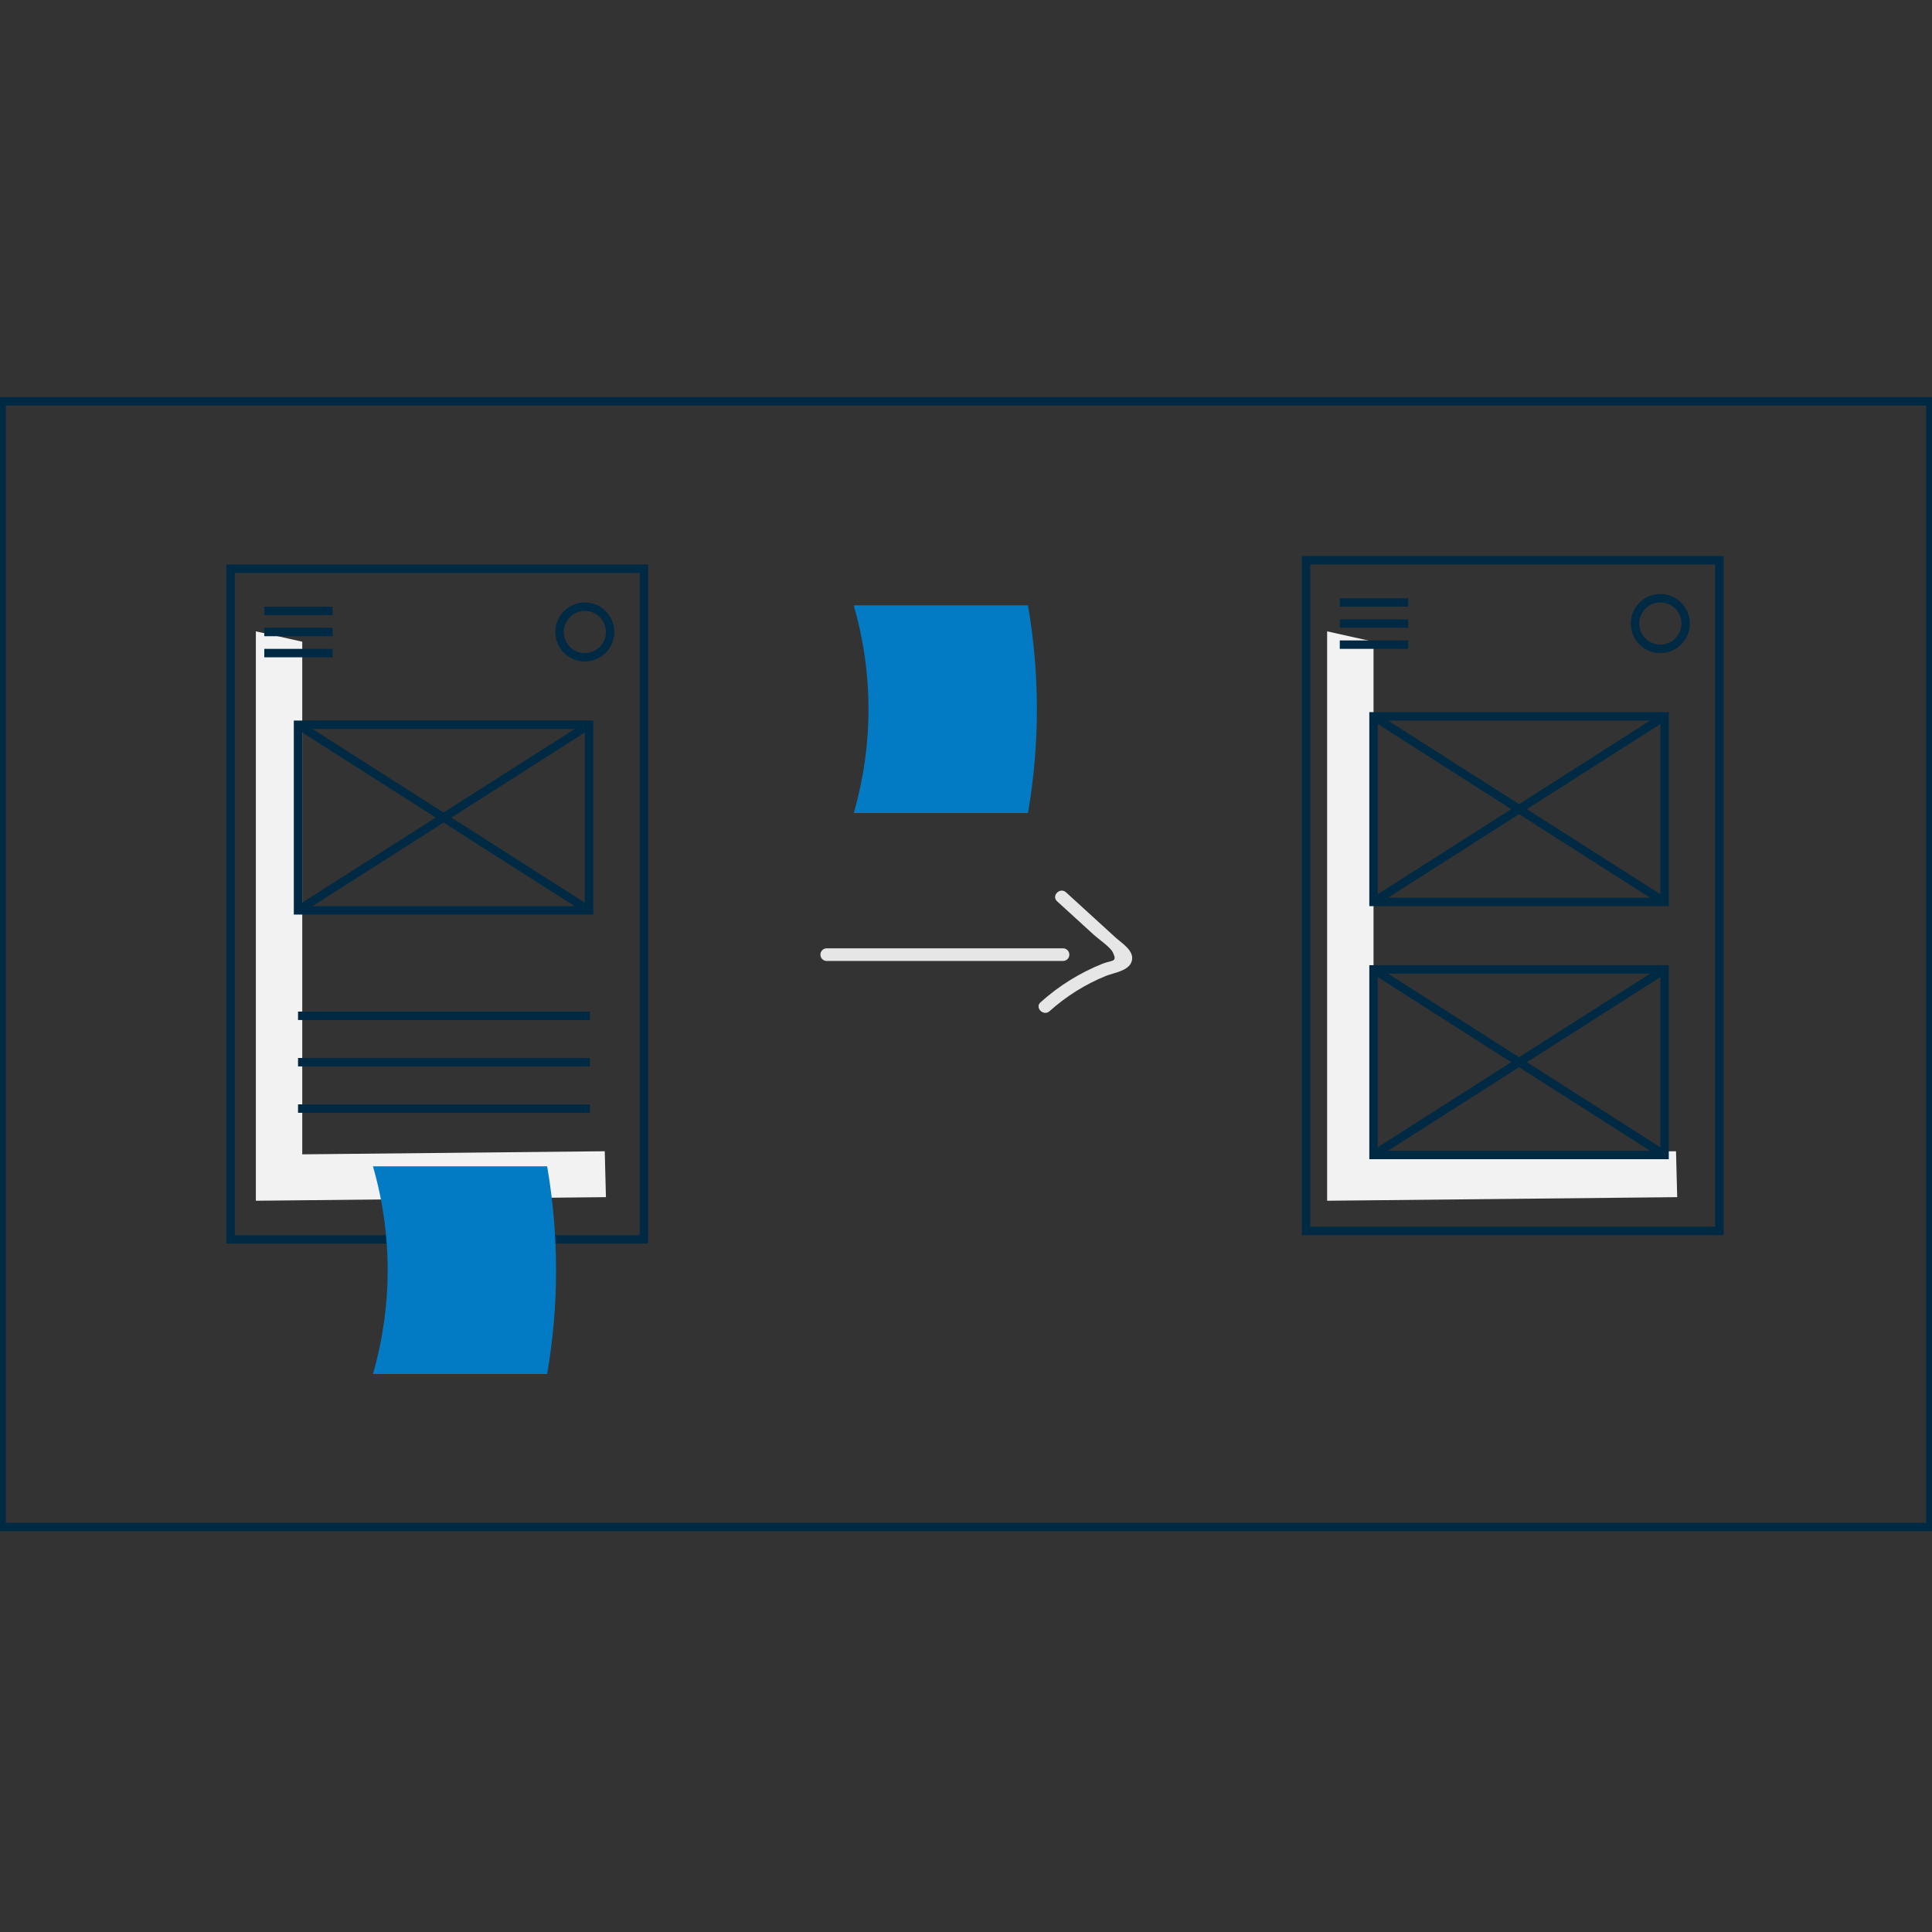 <svg width="180" height="180" viewBox="0 0 180 180" fill="none" xmlns="http://www.w3.org/2000/svg">
<rect x="0" y="0" width="180" height="180" fill="#333333" stroke="none"/>
<path d="M180 142.652H0V37H180V142.652ZM0.548 141.868H179.452V37.785H0.548V141.868Z" fill="#002A44"/>
<path d="M77.005 89.531H99.06C99.212 89.526 99.357 89.461 99.463 89.352C99.57 89.242 99.629 89.095 99.629 88.942C99.629 88.789 99.57 88.642 99.463 88.532C99.357 88.422 99.212 88.358 99.06 88.352H77.005C76.852 88.358 76.707 88.422 76.601 88.532C76.495 88.642 76.436 88.789 76.436 88.942C76.436 89.095 76.495 89.242 76.601 89.352C76.707 89.461 76.852 89.526 77.005 89.531V89.531Z" fill="#E6E6E6"/>
<path d="M98.487 83.97L101.932 87.115C102.326 87.475 103.41 88.218 103.655 88.688C104.161 89.66 103.617 89.439 102.75 89.776C100.618 90.624 98.654 91.844 96.949 93.378C96.378 93.88 97.215 94.712 97.782 94.212C99.338 92.814 101.125 91.697 103.063 90.912C103.758 90.637 105.077 90.476 105.408 89.648C105.812 88.635 104.524 87.887 103.914 87.33L99.32 83.137C98.761 82.626 97.925 83.457 98.487 83.97L98.487 83.97Z" fill="#E6E6E6"/>
<path d="M79.543 75.751H95.773C96.881 69.348 96.881 62.802 95.773 56.399H79.543C81.371 62.72 81.371 69.43 79.543 75.751V75.751Z" fill="#037BC4"/>
<path d="M28.16 107.547V59.785L23.838 58.822V111.87L56.453 111.536L56.343 107.259L28.16 107.547Z" fill="#F2F2F2"/>
<path d="M60.382 115.859H21.087V52.594H60.382V115.859ZM21.873 115.073H59.596V53.38H21.873V115.073Z" fill="#002A44"/>
<path d="M30.988 56.523H24.623V57.309H30.988V56.523Z" fill="#002A44"/>
<path d="M30.988 58.488H24.623V59.274H30.988V58.488Z" fill="#002A44"/>
<path d="M30.988 60.453H24.623V61.239H30.988V60.453Z" fill="#002A44"/>
<path d="M54.958 94.246H27.767V95.032H54.958V94.246Z" fill="#002A44"/>
<path d="M54.958 98.569H27.767V99.355H54.958V98.569Z" fill="#002A44"/>
<path d="M54.958 102.891H27.767V103.677H54.958V102.891Z" fill="#002A44"/>
<path d="M54.488 61.632C53.944 61.632 53.412 61.471 52.96 61.168C52.507 60.866 52.155 60.436 51.947 59.934C51.739 59.431 51.684 58.878 51.79 58.344C51.896 57.811 52.158 57.321 52.543 56.936C52.928 56.551 53.418 56.289 53.951 56.183C54.485 56.077 55.038 56.132 55.541 56.34C56.043 56.548 56.473 56.901 56.775 57.353C57.077 57.805 57.239 58.337 57.239 58.881C57.238 59.61 56.948 60.31 56.432 60.825C55.916 61.341 55.217 61.631 54.488 61.632ZM54.488 56.916C54.099 56.916 53.719 57.032 53.396 57.248C53.073 57.463 52.822 57.77 52.673 58.129C52.524 58.488 52.485 58.883 52.561 59.264C52.637 59.646 52.824 59.996 53.099 60.27C53.373 60.545 53.724 60.732 54.105 60.808C54.486 60.884 54.881 60.845 55.24 60.696C55.599 60.548 55.906 60.296 56.122 59.973C56.337 59.65 56.453 59.27 56.453 58.881C56.452 58.36 56.245 57.861 55.877 57.492C55.508 57.124 55.009 56.917 54.488 56.916V56.916Z" fill="#002A44"/>
<path d="M55.273 85.209H27.374V67.133H55.273V85.209ZM28.16 84.423H54.488V67.919H28.16V84.423Z" fill="#002A44"/>
<path d="M27.979 67.195L27.557 67.857L54.67 85.147L55.093 84.485L27.979 67.195Z" fill="#002A44"/>
<path d="M54.669 67.195L27.556 84.484L27.978 85.147L55.092 67.858L54.669 67.195Z" fill="#002A44"/>
<path d="M127.969 107.547V59.785L123.646 58.822V111.87L156.261 111.536L156.151 107.259L127.969 107.547Z" fill="#F2F2F2"/>
<path d="M160.584 115.073H121.289V51.808H160.584V115.073ZM122.075 114.287H159.798V52.594H122.075V114.287Z" fill="#002A44"/>
<path d="M131.19 55.737H124.825V56.523H131.19V55.737Z" fill="#002A44"/>
<path d="M131.19 57.702H124.825V58.488H131.19V57.702Z" fill="#002A44"/>
<path d="M131.19 59.667H124.825V60.453H131.19V59.667Z" fill="#002A44"/>
<path d="M154.69 60.846C154.146 60.846 153.614 60.684 153.162 60.382C152.71 60.08 152.357 59.65 152.149 59.148C151.941 58.645 151.886 58.092 151.992 57.559C152.098 57.025 152.36 56.535 152.745 56.15C153.13 55.765 153.62 55.504 154.153 55.397C154.687 55.291 155.24 55.346 155.743 55.554C156.245 55.762 156.675 56.115 156.977 56.567C157.279 57.019 157.441 57.551 157.441 58.095C157.44 58.824 157.15 59.524 156.634 60.039C156.119 60.555 155.419 60.845 154.69 60.846ZM154.69 56.13C154.302 56.13 153.922 56.246 153.599 56.462C153.275 56.677 153.024 56.984 152.875 57.343C152.726 57.702 152.687 58.097 152.763 58.478C152.839 58.86 153.026 59.21 153.301 59.484C153.576 59.759 153.926 59.946 154.307 60.022C154.688 60.098 155.083 60.059 155.442 59.91C155.801 59.762 156.108 59.51 156.324 59.187C156.54 58.864 156.655 58.484 156.655 58.095C156.654 57.574 156.447 57.075 156.079 56.706C155.71 56.338 155.211 56.131 154.69 56.13V56.13Z" fill="#002A44"/>
<path d="M155.476 84.423H127.576V66.347H155.476V84.423ZM128.362 83.637H154.69V67.133H128.362V83.637Z" fill="#002A44"/>
<path d="M128.18 66.409L127.758 67.071L154.871 84.361L155.294 83.698L128.18 66.409Z" fill="#002A44"/>
<path d="M154.872 66.41L127.757 83.697L128.179 84.36L155.295 67.073L154.872 66.41Z" fill="#002A44"/>
<path d="M155.476 108H127.576V89.924H155.476V108ZM128.362 107.214H154.69V90.71H128.362V107.214Z" fill="#002A44"/>
<path d="M128.18 89.986L127.758 90.648L154.871 107.938L155.294 107.276L128.18 89.986Z" fill="#002A44"/>
<path d="M154.872 89.987L127.757 107.274L128.179 107.937L155.295 90.65L154.872 89.987Z" fill="#002A44"/>
<path d="M34.746 128.013H50.976C52.084 121.61 52.084 115.065 50.976 108.662H34.746C36.575 114.982 36.575 121.692 34.746 128.013V128.013Z" fill="#037BC4"/>
</svg>
